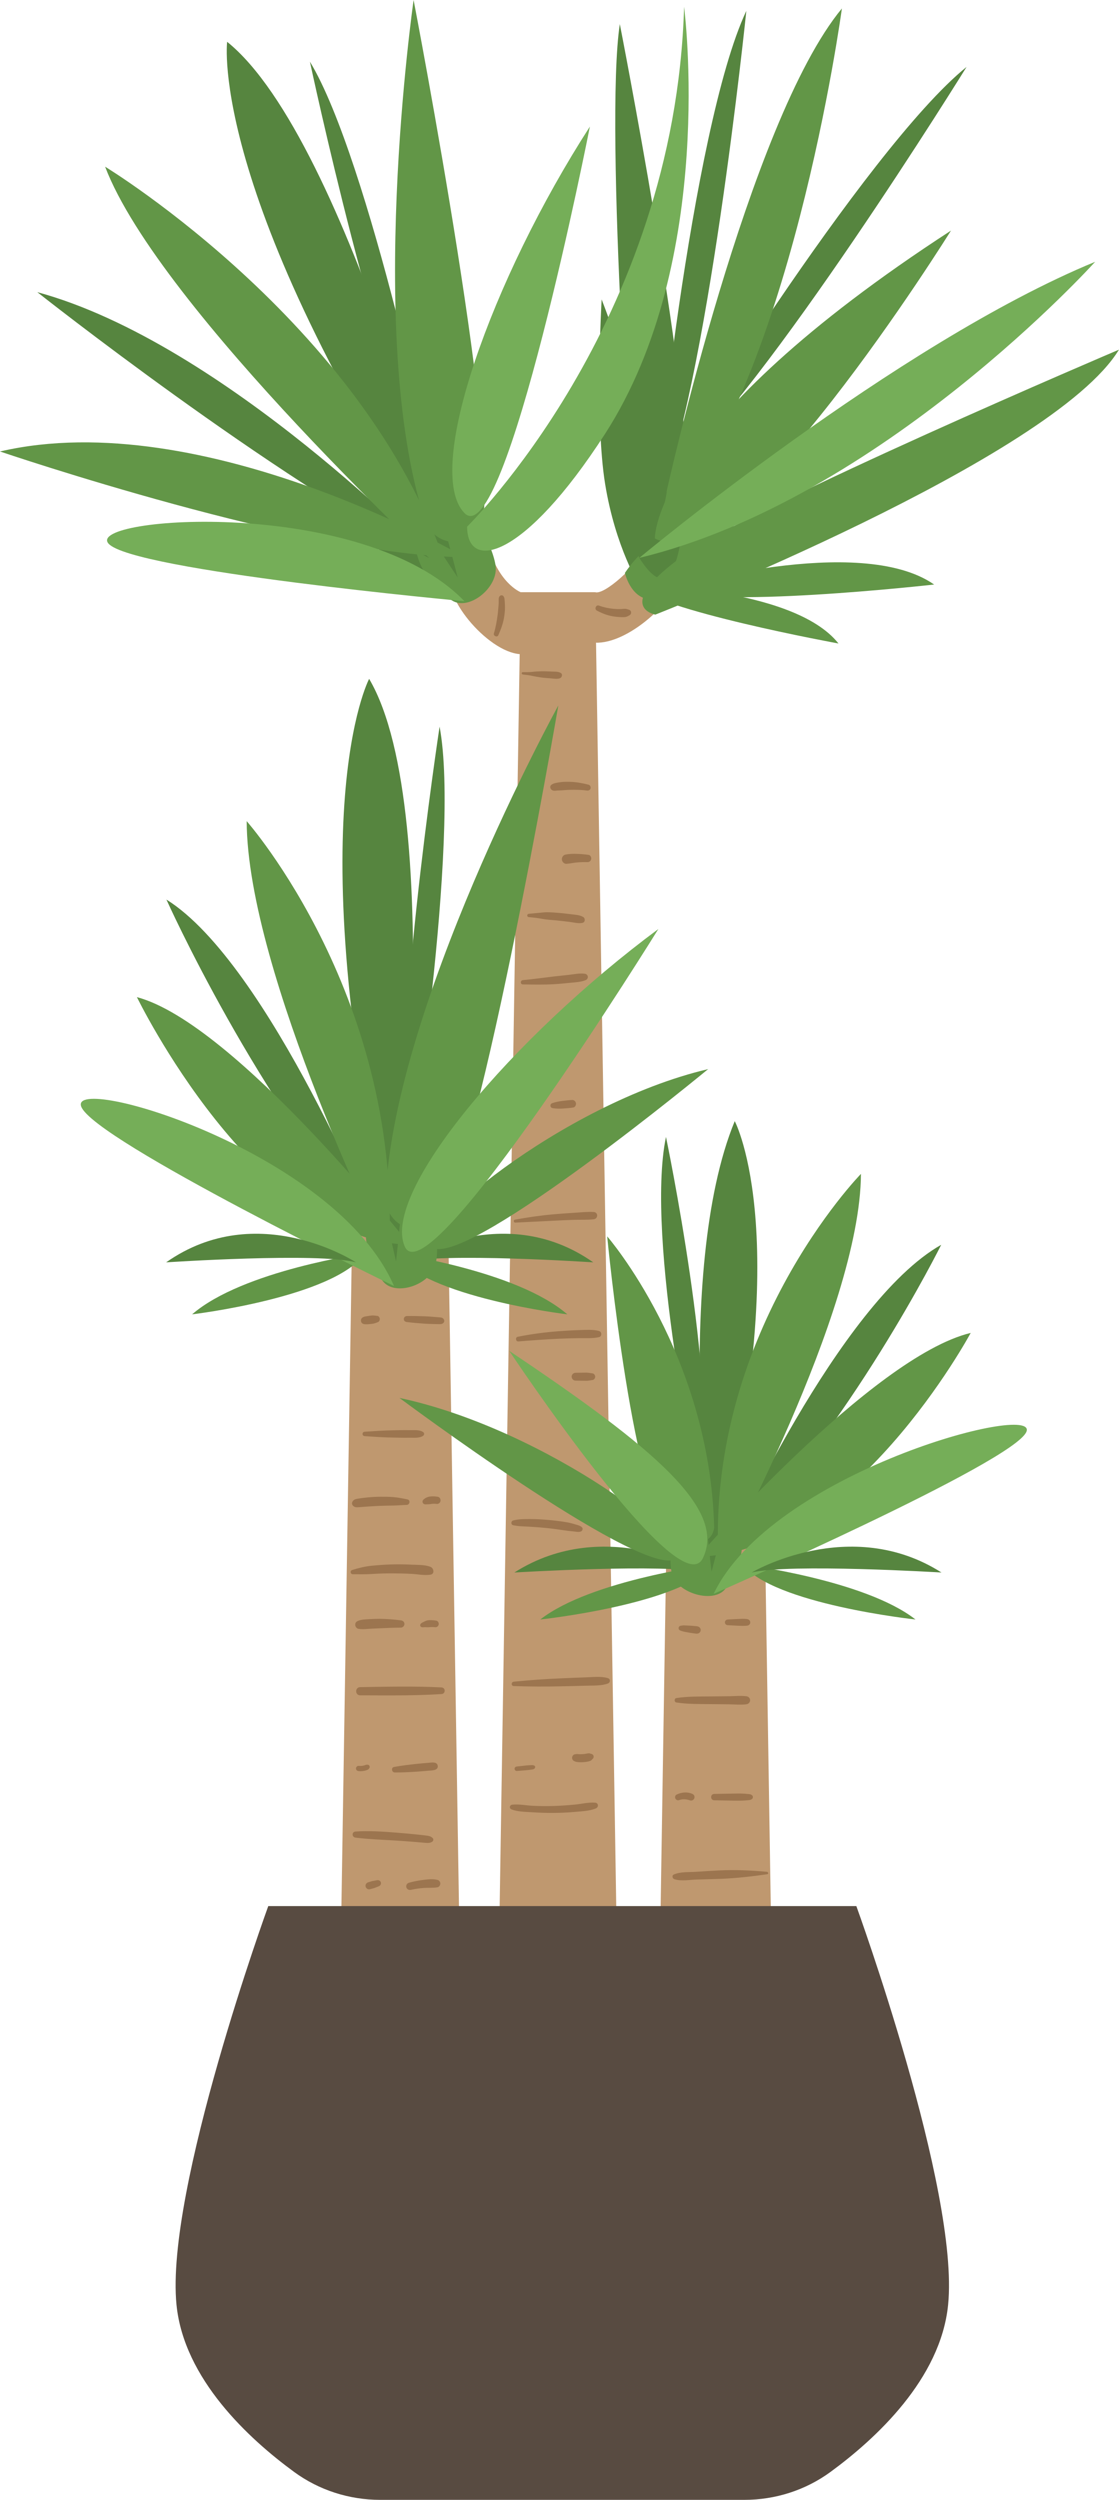 <?xml version="1.0" encoding="UTF-8"?>
<svg id="a" data-name="Lager 1" xmlns="http://www.w3.org/2000/svg" viewBox="0 0 364.86 815.05">
  <defs>
    <style>
      .b {
        fill: #bf986f;
      }

      .c {
        fill: #56853f;
      }

      .d {
        fill: #9c754f;
      }

      .e {
        fill: #75ae58;
      }

      .f {
        fill: #584b41;
      }

      .g {
        fill: #629647;
      }
    </style>
  </defs>
  <path class="c" d="m142.23,168.21s-18.06-4.05-19.16,4.42l.74,12.16,14.37,7.37,12.16-8.84-8.11-15.11Z"/>
  <path class="c" d="m218.61,153.95c-3.09,2.57,63.52-105.45,96.55-132.13,0,0-66.06,106.72-96.55,132.13Z"/>
  <path class="c" d="m214.18,164.57c-1.65,3.66,11.1-122.6,29.17-161.03,0,0-12.83,124.85-29.17,161.03Z"/>
  <path class="c" d="m141.28,156.69c1.77,3.01-21.03-105.03-40.23-136.58,0,0,22.73,106.81,40.23,136.58Z"/>
  <path class="c" d="m208.59,191.07s-7.9-12.42-11.29-33.31c-3.39-20.89-1.13-60.14-1.13-60.14,0,0,16.94,43.2,15.81,62.39s-3.39,31.06-3.39,31.06Z"/>
  <path class="b" d="m194.08,193.08c2.92.98,13.73-8.6,16.19-14.49,2.46-5.9,12.77,1.47,11.3,9.33-1.47,7.86-16.7,22.11-27.51,21.62s.02-16.46.02-16.46Z"/>
  <path class="g" d="m203.76,186.81s1.72,7.86,7.86,8.6c6.14.74,29.17-25.55,29.17-25.55,0,0-19.1,2.7-25.73,6.14-6.63,3.44-11.3,10.81-11.3,10.81Z"/>
  <polygon class="b" points="201.68 668.22 162.17 668.22 169.77 193.08 194.08 193.08 201.68 668.22"/>
  <polygon class="b" points="114.84 400.28 110.73 658.87 150.25 658.87 146.14 400.28 114.84 400.28"/>
  <polygon class="b" points="217.71 476.5 213.61 735.09 253.12 735.09 249.02 476.5 217.71 476.5"/>
  <path class="f" d="m279.2,621.46H87.47s-33.66,92.58-29.92,130c2.42,24.22,23.66,43.73,38.34,54.48,8.13,5.96,17.98,9.11,28.07,9.11h118.77c10.08,0,19.93-3.15,28.07-9.11,14.67-10.75,35.92-30.26,38.34-54.48,3.74-37.42-29.92-130-29.92-130Z"/>
  <path class="b" d="m169.77,193.08s-7.64-2.95-10.96-16.58c-9.58-1.84-11.42,2.21-12.16,11.79-.74,9.58,16.21,27.64,25.79,24.69,9.58-2.95-2.67-19.9-2.67-19.9Z"/>
  <path class="g" d="m151.81,162.37s9.33,15.72,9.83,22.6c.49,6.88-8.84,14.25-14.25,10.81-5.4-3.44-14.74-12.77-11.3-25.06,3.44-12.28,9.83-14.25,15.72-8.35Z"/>
  <path class="c" d="m141.49,182.76S73.2,111.83,12.16,95.25c0,0,76.76,60.74,129.33,87.51Z"/>
  <path class="c" d="m149.23,188.29S113.86,45.69,74.06,13.63c0,0-6.63,51.95,75.17,174.65Z"/>
  <path class="g" d="m139.28,171.71s7.37,11.05,16.95,0C165.81,160.65,134.86,0,134.86,0c0,0-16.21,112.75,4.42,171.71Z"/>
  <path class="g" d="m151.44,181.65S66.32,131.73,0,147.2c0,0,100.59,34.27,151.44,34.45Z"/>
  <path class="g" d="m146.65,188.29S51.95,100.78,34.27,54.35c0,0,87.7,53.24,112.38,133.94Z"/>
  <path class="e" d="m151.44,167.28c-13.39-13.76,8.84-76.27,40.9-126.02,0,0-27.51,139.77-40.9,126.02Z"/>
  <path class="c" d="m208.45,181.9c-2.05-3.22-11.43-141.02-6.35-174.05,0,0,22.87,116.88,21.6,148.64-1.27,31.76-6.35,39.38-15.25,25.41Z"/>
  <path class="e" d="m152.3,171.71S220.1,105.38,223.05,2.21c0,0,10.81,82.54-25.79,139.28-26.45,41.01-44.95,44.95-44.95,30.21Z"/>
  <path class="g" d="m213.53,175.55s-1.27-36.84,96.55-100.37c0,0-71.15,114.34-96.55,100.37Z"/>
  <path class="g" d="m213.67,200.39s129.59-50.82,151.18-86.39c0,0-119.42,50.82-142.29,67.33-22.87,16.52-8.89,19.06-8.89,19.06Z"/>
  <path class="e" d="m151.44,196.02s-108.33-9.95-116.07-18.79c-7.74-8.84,82.91-15.48,116.07,18.79Z"/>
  <path class="c" d="m132.83,378.9c.6,3.44,17.35-105.7,10.5-142,0,0-16.38,107.97-10.5,142Z"/>
  <path class="g" d="m128.6,408.63s39.79,5.53,56.38,19.9c0,0-46.43-5.53-56.38-19.9Z"/>
  <path class="c" d="m131.54,411.58s32.06-21,61.9,0c0,0-49.74-3.32-61.9,0Z"/>
  <path class="g" d="m140.68,387.93s3.19,18,1.23,24.61c-1.96,6.61-13.3,10.22-17.14,5.09-3.84-5.12-9.29-17.15-1.74-27.43,7.55-10.28,14.22-9.87,17.66-2.27Z"/>
  <path class="c" d="m123.83,403.37s-36.09-89.2-69.57-110.08c0,0,29.82,66.49,69.57,110.08Z"/>
  <path class="c" d="m129.13,411.27s17.17-145.91-8.77-189.94c0,0-24.52,46.28,8.77,189.94Z"/>
  <path class="g" d="m125.66,392.25s3,12.94,15.86,5.98c12.86-6.97,40.53-168.22,40.53-168.22,0,0-54.92,99.8-56.39,162.24Z"/>
  <path class="g" d="m133.53,405.84s-56.69-72.15-88.89-80.74c0,0,38.56,79.5,88.89,80.74Z"/>
  <path class="g" d="m126.71,410.36s-46.09-92.96-46.28-142.64c0,0,51.62,58.43,46.28,142.64Z"/>
  <path class="g" d="m141.49,407.03c-10.06-3.35,41.27-47.16,89.41-58.46,0,0-76.15,62.89-89.41,58.46Z"/>
  <path class="e" d="m131.97,406.4c-7.68-17.59,35.16-68.26,82.7-103.51,0,0-75.02,121.1-82.7,103.51Z"/>
  <path class="g" d="m119.02,408.63s-39.79,5.53-56.38,19.9c0,0,46.43-5.53,56.38-19.9Z"/>
  <path class="e" d="m128.47,419.29s-97.87-47.5-101.99-58.5,83.04,14.74,101.99,58.5Z"/>
  <path class="g" d="m217.34,160.3S244.02,39.61,274.51,2.76c0,0-16.99,125.41-59.14,168.39-.44.45,2.42-11.28,1.97-10.85Z"/>
  <path class="e" d="m208.45,181.9s83.85-69.88,148.64-96.55c0,0-69.88,77.5-148.64,96.55Z"/>
  <path class="c" d="m116.07,411.58s-32.06-21-61.9,0c0,0,49.74-3.32,61.9,0Z"/>
  <path class="c" d="m228.32,483.18c-.6,3.11-18.02-79.71-11.17-112.5,0,0,17.05,81.76,11.17,112.5Z"/>
  <path class="g" d="m232.55,510.04s-39.79,4.99-56.38,17.98c0,0,46.43-4.99,56.38-17.98Z"/>
  <path class="c" d="m229.61,512.7s-32.06-18.97-61.9,0c0,0,49.74-3,61.9,0Z"/>
  <path class="g" d="m220.47,491.34s-3.19,16.26-1.23,22.23c1.96,5.97,13.3,9.23,17.14,4.6,3.84-4.63,9.29-15.49,1.74-24.78-7.55-9.29-14.22-8.92-17.66-2.05Z"/>
  <path class="c" d="m237.32,505.29s36.09-80.58,69.57-99.44c0,0-29.82,60.07-69.57,99.44Z"/>
  <path class="c" d="m232.02,512.43s-12.69-97.75,7.55-146.9c0,0,20.81,39.11-7.55,146.9Z"/>
  <path class="g" d="m232.87,497.92s-.38,9.01-13.25,2.71-21.64-97.53-21.64-97.53c0,0,33.41,38.41,34.88,94.82Z"/>
  <path class="g" d="m227.62,507.52s56.69-65.18,88.89-72.94c0,0-38.56,71.82-88.89,72.94Z"/>
  <path class="g" d="m234.44,511.6s46.09-83.98,46.28-128.87c0,0-51.62,52.78-46.28,128.87Z"/>
  <path class="g" d="m219.66,508.6c10.06-3.03-41.27-42.61-89.41-52.82,0,0,76.15,56.81,89.41,52.82Z"/>
  <path class="e" d="m229.18,508.02c7.68-15.89-15.59-35.74-63.13-67.58,0,0,55.45,83.47,63.13,67.58Z"/>
  <path class="g" d="m242.13,510.04s39.79,4.99,56.38,17.98c0,0-46.43-4.99-56.38-17.98Z"/>
  <path class="e" d="m232.68,519.67s97.87-42.91,101.99-52.85c4.12-9.94-83.04,13.32-101.99,52.85Z"/>
  <path class="c" d="m245.08,512.7s32.06-18.97,61.9,0c0,0-49.74-3-61.9,0Z"/>
  <path class="g" d="m218.75,191.71s61.55-18.07,85.83-1.13c0,0-75.1,8.47-85.83,1.13Z"/>
  <path class="g" d="m206.71,190.67s51.85.37,66.69,19.14c0,0-60.1-10.96-66.69-19.14Z"/>
  <path class="d" d="m182.77,219.37c-.57-.28-1.02-.35-1.65-.38-.46-.02-.93-.03-1.39-.04-1.04-.03-2.09-.12-3.13-.08-.98.04-1.99.05-2.96.18-1.04.14-2.12.08-3.17.1-.5,0-.47.7,0,.76,1.02.13,2.06.22,3.06.45.96.22,1.94.37,2.92.52,1.01.15,2.04.19,3.05.28,1,.08,2.08.32,3.04-.01.72-.25,1.04-1.38.23-1.77Z"/>
  <path class="d" d="m191.86,255.83c-1.96-.49-4-.88-6.02-.92-1.04-.02-2.12-.04-3.15.12-.96.15-2.19.25-2.95.89-.67.57-.22,1.55.48,1.8.49.18,1.04.06,1.56.02.43-.03.85-.03,1.28-.05.93-.05,1.85-.16,2.78-.17,1.84-.03,3.66-.03,5.49.23.53.08,1.07-.13,1.23-.7.14-.51-.17-1.09-.7-1.23Z"/>
  <path class="d" d="m190.18,298.99c-1.19-.74-2.85-.75-4.21-.94-1.51-.21-3.03-.36-4.55-.47-1.47-.11-2.93-.23-4.4-.08-1.53.15-3.05.29-4.58.43-.7.06-.71,1.04,0,1.09,1.5.12,2.98.3,4.46.58,1.43.27,2.89.33,4.35.47,1.46.14,2.92.32,4.38.49,1.38.16,2.93.63,4.3.33.9-.2.97-1.45.25-1.9Z"/>
  <path class="d" d="m190.61,317.47c-1.67-.22-3.45.18-5.11.37-1.64.19-3.29.34-4.93.53-3.36.39-6.71.88-10.08,1.19-.88.08-.92,1.39,0,1.4,3.43.04,6.85.13,10.28-.08,1.71-.1,3.42-.28,5.13-.45,1.64-.16,3.46-.22,5.01-.85,1.16-.47.94-1.96-.29-2.12Z"/>
  <path class="d" d="m186.56,358.64c-1.07.03-2.13.19-3.19.3-.59.06-1.16.19-1.74.3-.58.11-1,.26-1.55.43-.4.12-.67.51-.6.92.07.44.4.68.83.73.58.06,1.02.13,1.63.13.52,0,1.04.02,1.56-.02,1.13-.09,2.27-.15,3.4-.33.62-.1.98-.82.9-1.38-.08-.6-.61-1.11-1.24-1.09Z"/>
  <path class="d" d="m193.56,395.16c-2.15-.13-4.38.14-6.53.27-2.17.13-4.35.29-6.52.48-4.26.37-8.43.98-12.63,1.75-.54.1-.42.99.13.96,4.25-.22,8.5-.4,12.75-.63,2.09-.11,4.18-.21,6.27-.27,2.16-.07,4.38.05,6.53-.18,1.51-.16,1.56-2.29,0-2.39Z"/>
  <path class="d" d="m195.32,433.95c-2.06-.54-4.31-.35-6.42-.29-2.3.07-4.61.21-6.91.38-4.44.34-8.82.93-13.19,1.8-.84.17-.67,1.59.2,1.52,4.41-.36,8.83-.67,13.24-.88,2.22-.11,4.43-.16,6.65-.19,2.12-.03,4.35.15,6.42-.33,1.01-.24.97-1.75,0-2Z"/>
  <path class="d" d="m189.73,497.94c-.67-.6-1.49-.73-2.33-.98-.95-.29-1.85-.52-2.84-.68-1.91-.32-3.83-.55-5.76-.72-1.94-.17-3.89-.29-5.84-.29-1.87,0-3.84-.03-5.65.47-.74.2-.79,1.37,0,1.54,1.84.41,3.77.38,5.65.5,1.81.12,3.62.24,5.43.43,1.82.19,3.63.45,5.44.72.96.14,1.87.27,2.84.34.9.06,1.81.35,2.68.08.57-.18.86-.97.37-1.41Z"/>
  <path class="d" d="m198.23,547.15c-2.23-.71-5.09-.32-7.41-.26-2.59.07-5.18.21-7.76.31-5.2.21-10.35.58-15.53,1.09-.9.09-.94,1.4,0,1.43,5.18.18,10.34.21,15.53.08,2.59-.06,5.18-.1,7.76-.19,2.3-.09,5.24.11,7.41-.73.81-.31.89-1.45,0-1.73Z"/>
  <path class="d" d="m194.03,587.73c-2.21-.15-4.52.45-6.72.65-2.25.21-4.51.37-6.77.44-2.26.06-4.52.05-6.78-.06-2.19-.1-4.58-.61-6.75-.36-.89.1-1.06,1.21-.21,1.54,2.08.81,4.75.79,6.96.94,2.26.15,4.52.22,6.78.2,2.26-.02,4.52-.11,6.77-.32,2.25-.21,4.88-.27,6.98-1.15.97-.41.88-1.8-.25-1.87Z"/>
  <path class="d" d="m164.56,195.96c-.05-.61-.04-1.19-.48-1.65-.38-.39-.95-.24-1.23.16-.32.44-.23.97-.24,1.49,0,.49,0,.98-.06,1.47-.11,1.02-.15,2.04-.29,3.05-.28,2.04-.61,4.05-1.22,6.02-.26.83,1.07,1.43,1.44.61.9-2.02,1.67-4.13,1.96-6.33.14-1.08.26-2.19.21-3.28-.02-.51-.04-1.02-.08-1.54Z"/>
  <path class="d" d="m205.11,198.8c-.43-.12-.86-.3-1.31-.31-.41-.01-.83.06-1.23.08-.85.04-1.7.01-2.55-.07-1.63-.16-3.21-.49-4.75-1.06-.94-.35-1.55,1.15-.68,1.62,1.58.85,3.32,1.55,5.1,1.86.92.16,1.85.26,2.79.29.44.01.88.02,1.32-.02.57-.06,1.05-.35,1.53-.64.7-.42.57-1.53-.23-1.74Z"/>
  <path class="d" d="m193.26,447.79c-.43-.07-.86-.14-1.3-.2-.53-.08-1.06-.05-1.59-.05-.9.01-1.8.03-2.7.04-.67,0-1.31.58-1.28,1.28.03.7.56,1.27,1.28,1.28.9.01,1.8.03,2.7.04.52,0,1.03.03,1.54-.04.45-.06.9-.14,1.35-.21.46-.07.83-.63.81-1.07-.02-.45-.33-.99-.81-1.07Z"/>
  <path class="d" d="m193.49,572.38c-.16-.38-.48-.54-.87-.59-.02,0-.04,0-.05,0-.07-.04-.14-.08-.22-.1-.27-.06-.5-.04-.77,0-.09.01-.18.03-.27.05-.06,0-.12.02-.18.03.29-.04.23-.03-.18.02-.15.02-.39.12-.54.09.2-.03.23-.03.08-.01-.06,0-.12.01-.18.02-.09,0-.18.02-.27.02-.39.03-.79.03-1.18.02-.21,0-.42-.04-.63-.05-.28-.01-.57.06-.85.11-.45.07-.78.56-.83.97-.06.44.14.95.56,1.16.1.05.2.1.3.15.26.12.46.18.73.21.21.03.42.05.63.06.44.03.88.03,1.32,0,.51-.03,1.03-.08,1.53-.18.21-.04.41-.1.61-.16.25-.08.5-.19.69-.38.07-.07.11-.15.16-.22.07-.06.15-.12.22-.19.28-.25.34-.71.2-1.04Z"/>
  <path class="d" d="m174.22,575.66c-.29-.14-.51-.17-.83-.16-.21,0-.42.02-.64.03-.48.02-.95.05-1.43.11-.94.1-1.87.21-2.81.31-.39.04-.73.3-.73.73,0,.37.33.76.73.73.94-.07,1.87-.15,2.81-.22.49-.04.98-.1,1.47-.17.47-.07,1.03-.06,1.42-.34.32-.24.44-.81,0-1.02Z"/>
  <path class="d" d="m250.06,610.28c-5.22-.47-10.33-.71-15.57-.45-2.55.12-5.09.3-7.64.46-2.29.15-5.05-.08-7.17.89-.7.32-.42,1.31.2,1.51,2.19.73,4.99.18,7.27.11,2.64-.08,5.29-.12,7.93-.23,5.09-.2,10.06-.77,15.09-1.5.48-.07.31-.76-.11-.8Z"/>
  <path class="d" d="m243.31,553.04c-1.87-.23-3.87-.02-5.76,0-1.92.02-3.84.04-5.76.06-3.76.04-7.56-.04-11.28.54-.71.11-.71,1.32,0,1.43,3.72.58,7.52.5,11.28.54,1.92.02,3.84.04,5.76.06,1.88.02,3.89.23,5.76,0,1.69-.21,1.7-2.43,0-2.64Z"/>
  <path class="d" d="m243.55,527.86c-1.05-.1-2.08-.05-3.13,0-1.04.05-2.09.1-3.13.16-.5.03-.93.41-.93.93s.42.9.93.93c1.04.05,2.09.11,3.13.16,1.05.05,2.08.1,3.13,0,.56-.05,1.11-.46,1.08-1.08-.03-.63-.47-1.02-1.08-1.08Z"/>
  <path class="d" d="m228.16,530.65c-.46-.49-1.23-.45-1.86-.52-.47-.06-.95-.08-1.43-.11-.46-.03-.92-.04-1.37-.06-.23,0-.46-.03-.69-.02-.25.02-.49.06-.74.09-.41.05-.74.27-.8.71-.06.42.2.75.58.89.44.16.85.3,1.31.39.47.09.93.18,1.4.26.52.09,1.05.18,1.57.24.58.07,1.26.26,1.79-.08.62-.41.75-1.24.23-1.79Z"/>
  <path class="d" d="m226.31,585.35c-.17-.26-.39-.4-.67-.52-1.63-.69-3.48-.48-5.04.28-.45.22-.59.82-.41,1.24.18.42.71.75,1.18.58.33-.12.67-.2,1.01-.27.02,0,0,0,.02,0,.02,0,.05,0,.07,0,.07,0,.15-.01.22-.02.17-.01.35-.01.52,0,.08,0,.15,0,.23.01.08,0,.41.07.07,0,.17.04.34.06.52.09.35.06.68.15,1.01.27.55.2,1.25-.23,1.38-.78.07-.29.05-.61-.11-.87Z"/>
  <path class="d" d="m245.24,585.35c-.48-.41-.91-.4-1.52-.45-.47-.04-.94-.09-1.41-.11-1.06-.06-2.12-.03-3.18-.01l-6.25.11c-1.34.02-1.34,2.05,0,2.08l6.25.11c1.02.02,2.04.03,3.07-.01.51-.02,1.02-.07,1.53-.12.59-.05,1.05-.04,1.52-.45.32-.27.32-.88,0-1.15Z"/>
  <path class="d" d="m123.03,429.04c-.4-.08-.81-.1-1.22-.14-.43-.03-.87.03-1.29.09-.33.05-.66.11-.99.16-.15.02-.31.05-.46.07-.18.03-.34.1-.51.16-.57.2-.95.7-.86,1.32.03.25.14.51.33.69.25.23.52.32.85.35.66.07,1.34,0,2.01-.07.42-.04.87-.09,1.27-.22.38-.13.77-.24,1.14-.42.39-.19.58-.7.53-1.1-.05-.41-.37-.83-.79-.92Z"/>
  <path class="d" d="m144.6,430c-.39-.48-.97-.46-1.54-.51l-1.55-.13c-.96-.08-1.92-.16-2.88-.19-2-.07-3.98-.13-5.98-.09-.53.01-.98.44-.98.98,0,.59.45.92.98.98,1.99.25,3.98.4,5.98.54.96.06,1.92.09,2.88.11l1.55.03c.59.01,1.09.04,1.54-.41.38-.38.32-.92,0-1.31Z"/>
  <path class="d" d="m137.93,466.89c-1.2-.82-3-.56-4.39-.6-1.65-.05-3.3.01-4.94.03-3.24.04-6.47.27-9.7.48-.92.06-.92,1.37,0,1.43,3.23.22,6.46.45,9.7.48,1.58.02,3.18.08,4.76.04,1.44-.04,3.34.24,4.58-.61.47-.32.47-.94,0-1.26Z"/>
  <path class="d" d="m140.38,510.86c-1.83-.74-4.27-.62-6.23-.72-2.21-.11-4.42-.14-6.64-.07-2.13.07-4.26.22-6.39.43-2.19.22-4.19.73-6.29,1.38-.75.23-.62,1.37.19,1.38,2.14.02,4.22.05,6.35-.08,2.13-.14,4.26-.2,6.39-.2,2.13,0,4.27.05,6.39.16,2.02.1,4.23.59,6.23.26,1.44-.24,1.05-2.12,0-2.54Z"/>
  <path class="d" d="m143.95,550.16c-8.83-.45-17.69-.23-26.53-.09-1.71.03-1.72,2.66,0,2.67,8.84.03,17.7.15,26.53-.41,1.39-.09,1.4-2.09,0-2.16Z"/>
  <path class="d" d="m141.08,599.29c-.66-.71-1.54-.75-2.46-.87-1.12-.15-2.25-.25-3.37-.37-2.09-.21-4.18-.4-6.27-.56-4.32-.34-8.72-.63-13.05-.34-1.31.09-1.25,1.84,0,1.99,4.24.53,8.54.67,12.81.93,2.09.13,4.18.28,6.27.45,1.04.09,2.09.19,3.13.27.96.07,1.96.26,2.79-.32.41-.28.5-.81.15-1.19Z"/>
  <path class="d" d="m120.47,575.72c-.13-.22-.36-.34-.61-.35-.2,0-.39-.02-.58.05-.15.06-.29.11-.44.15-.26.07-.52.13-.79.17-.37.04-.75.04-1.13,0-.2-.02-.46.11-.6.25-.15.15-.26.39-.25.6,0,.22.08.44.25.6.18.16.36.22.6.25.6.08,1.19.04,1.78-.07.26-.05.51-.11.75-.2.18-.07.37-.13.54-.22.2-.11.33-.33.46-.51.14-.2.12-.51,0-.71Z"/>
  <path class="d" d="m139.53,574.76c-1.22.1-2.43.2-3.65.33-2.49.27-4.95.56-7.41,1.01-1.03.19-.76,1.78.24,1.79,2.45.02,4.86-.11,7.3-.27,1.22-.08,2.43-.19,3.65-.3,1.01-.09,3.29,0,3.07-1.59-.2-1.5-2.19-1.04-3.2-.96Z"/>
  <path class="d" d="m142.27,528.4c-.49-.08-.99-.15-1.49-.16-.46-.02-.97-.03-1.42.07-.43.1-.86.31-1.26.51-.41.2-.98.45-1.09.94-.06.27.05.49.26.65.35.25.88.12,1.29.11.37,0,.74.05,1.11.03.37-.02.74-.08,1.12-.08.4,0,.8.02,1.2.07.24.03.6-.14.76-.32.16-.18.26-.38.3-.62.07-.49-.24-1.1-.77-1.19Z"/>
  <path class="d" d="m130.68,528.29c-2.29-.29-4.58-.47-6.89-.49-1.12,0-2.25.05-3.38.11-1.2.07-2.47.08-3.59.52-.41.16-.88.46-.95.95-.04.25-.08.47,0,.72.14.43.48.86.95.95,1.2.23,2.39.09,3.59,0,1.12-.07,2.25-.11,3.38-.16,2.29-.11,4.59-.2,6.89-.22.64,0,1.19-.54,1.19-1.19,0-.71-.55-1.11-1.19-1.19Z"/>
  <path class="d" d="m142.79,488.02c-.79-.14-1.58-.2-2.38-.11-.26.03-.52.05-.77.13-.24.08-.48.17-.7.28-.15.07-.3.17-.44.27-.24.17-.47.33-.62.59-.28.49-.02,1.09.51,1.25.23.07.45.05.69.04.17,0,.34,0,.51-.02.17-.02.34-.02.52-.03.18-.01.36-.05.54-.08.61-.07,1.22-.08,1.84,0,.27.03.66-.15.83-.35.18-.19.29-.41.32-.68.07-.53-.27-1.19-.84-1.29Z"/>
  <path class="d" d="m132.88,488.87c-1.5-.31-2.98-.61-4.52-.75-1.47-.13-2.97-.13-4.45-.12-1.49,0-2.96.11-4.44.26-.78.08-1.57.17-2.35.3-.75.13-1.54.16-2.04.8-.48.6-.4,1.28.22,1.74.66.49,1.43.31,2.19.27.66-.04,1.31-.1,1.97-.15,1.48-.11,2.96-.18,4.44-.25,1.43-.07,2.85-.07,4.28-.1,1.48-.03,2.95-.17,4.44-.21.99-.03,1.29-1.58.24-1.79Z"/>
  <path class="d" d="m124.2,613.75c-.14-.42-.52-.76-.98-.75-.32,0-.65.1-.97.15-.25.04-.5.08-.75.13-.25.05-.49.14-.73.21l-.73.22c-.28.08-.55.28-.7.54-.15.25-.21.62-.12.9.19.6.8.99,1.43.81.24-.07.49-.13.73-.2.24-.07.5-.12.73-.21.24-.09.47-.19.71-.28.29-.12.63-.21.9-.37.37-.22.6-.72.47-1.15Z"/>
  <path class="d" d="m142.65,612.92c-1.5-.39-3.18-.18-4.7.01-1.56.2-3.1.49-4.62.92-.63.18-1.02.85-.84,1.48.18.65.85.99,1.48.84,1.38-.31,2.74-.52,4.15-.62,1.5-.11,3.04.03,4.53-.22.53-.09.92-.7.92-1.21,0-.54-.39-1.07-.92-1.21Z"/>
  <path class="d" d="m191.92,278.72c-1.25-.17-2.5-.29-3.77-.32-1.28-.03-2.58-.04-3.84.25-.74.17-1.19.95-1.09,1.67.09.7.74,1.37,1.49,1.32.67-.05,1.35-.15,2.01-.26.24-.04.48-.08.72-.11.06,0,.19-.02.23-.03.16-.02.32-.03.47-.05,1.15-.1,2.3-.13,3.45-.1.6.02,1.11-.47,1.19-1.05.07-.53-.27-1.24-.86-1.32Z"/>
</svg>